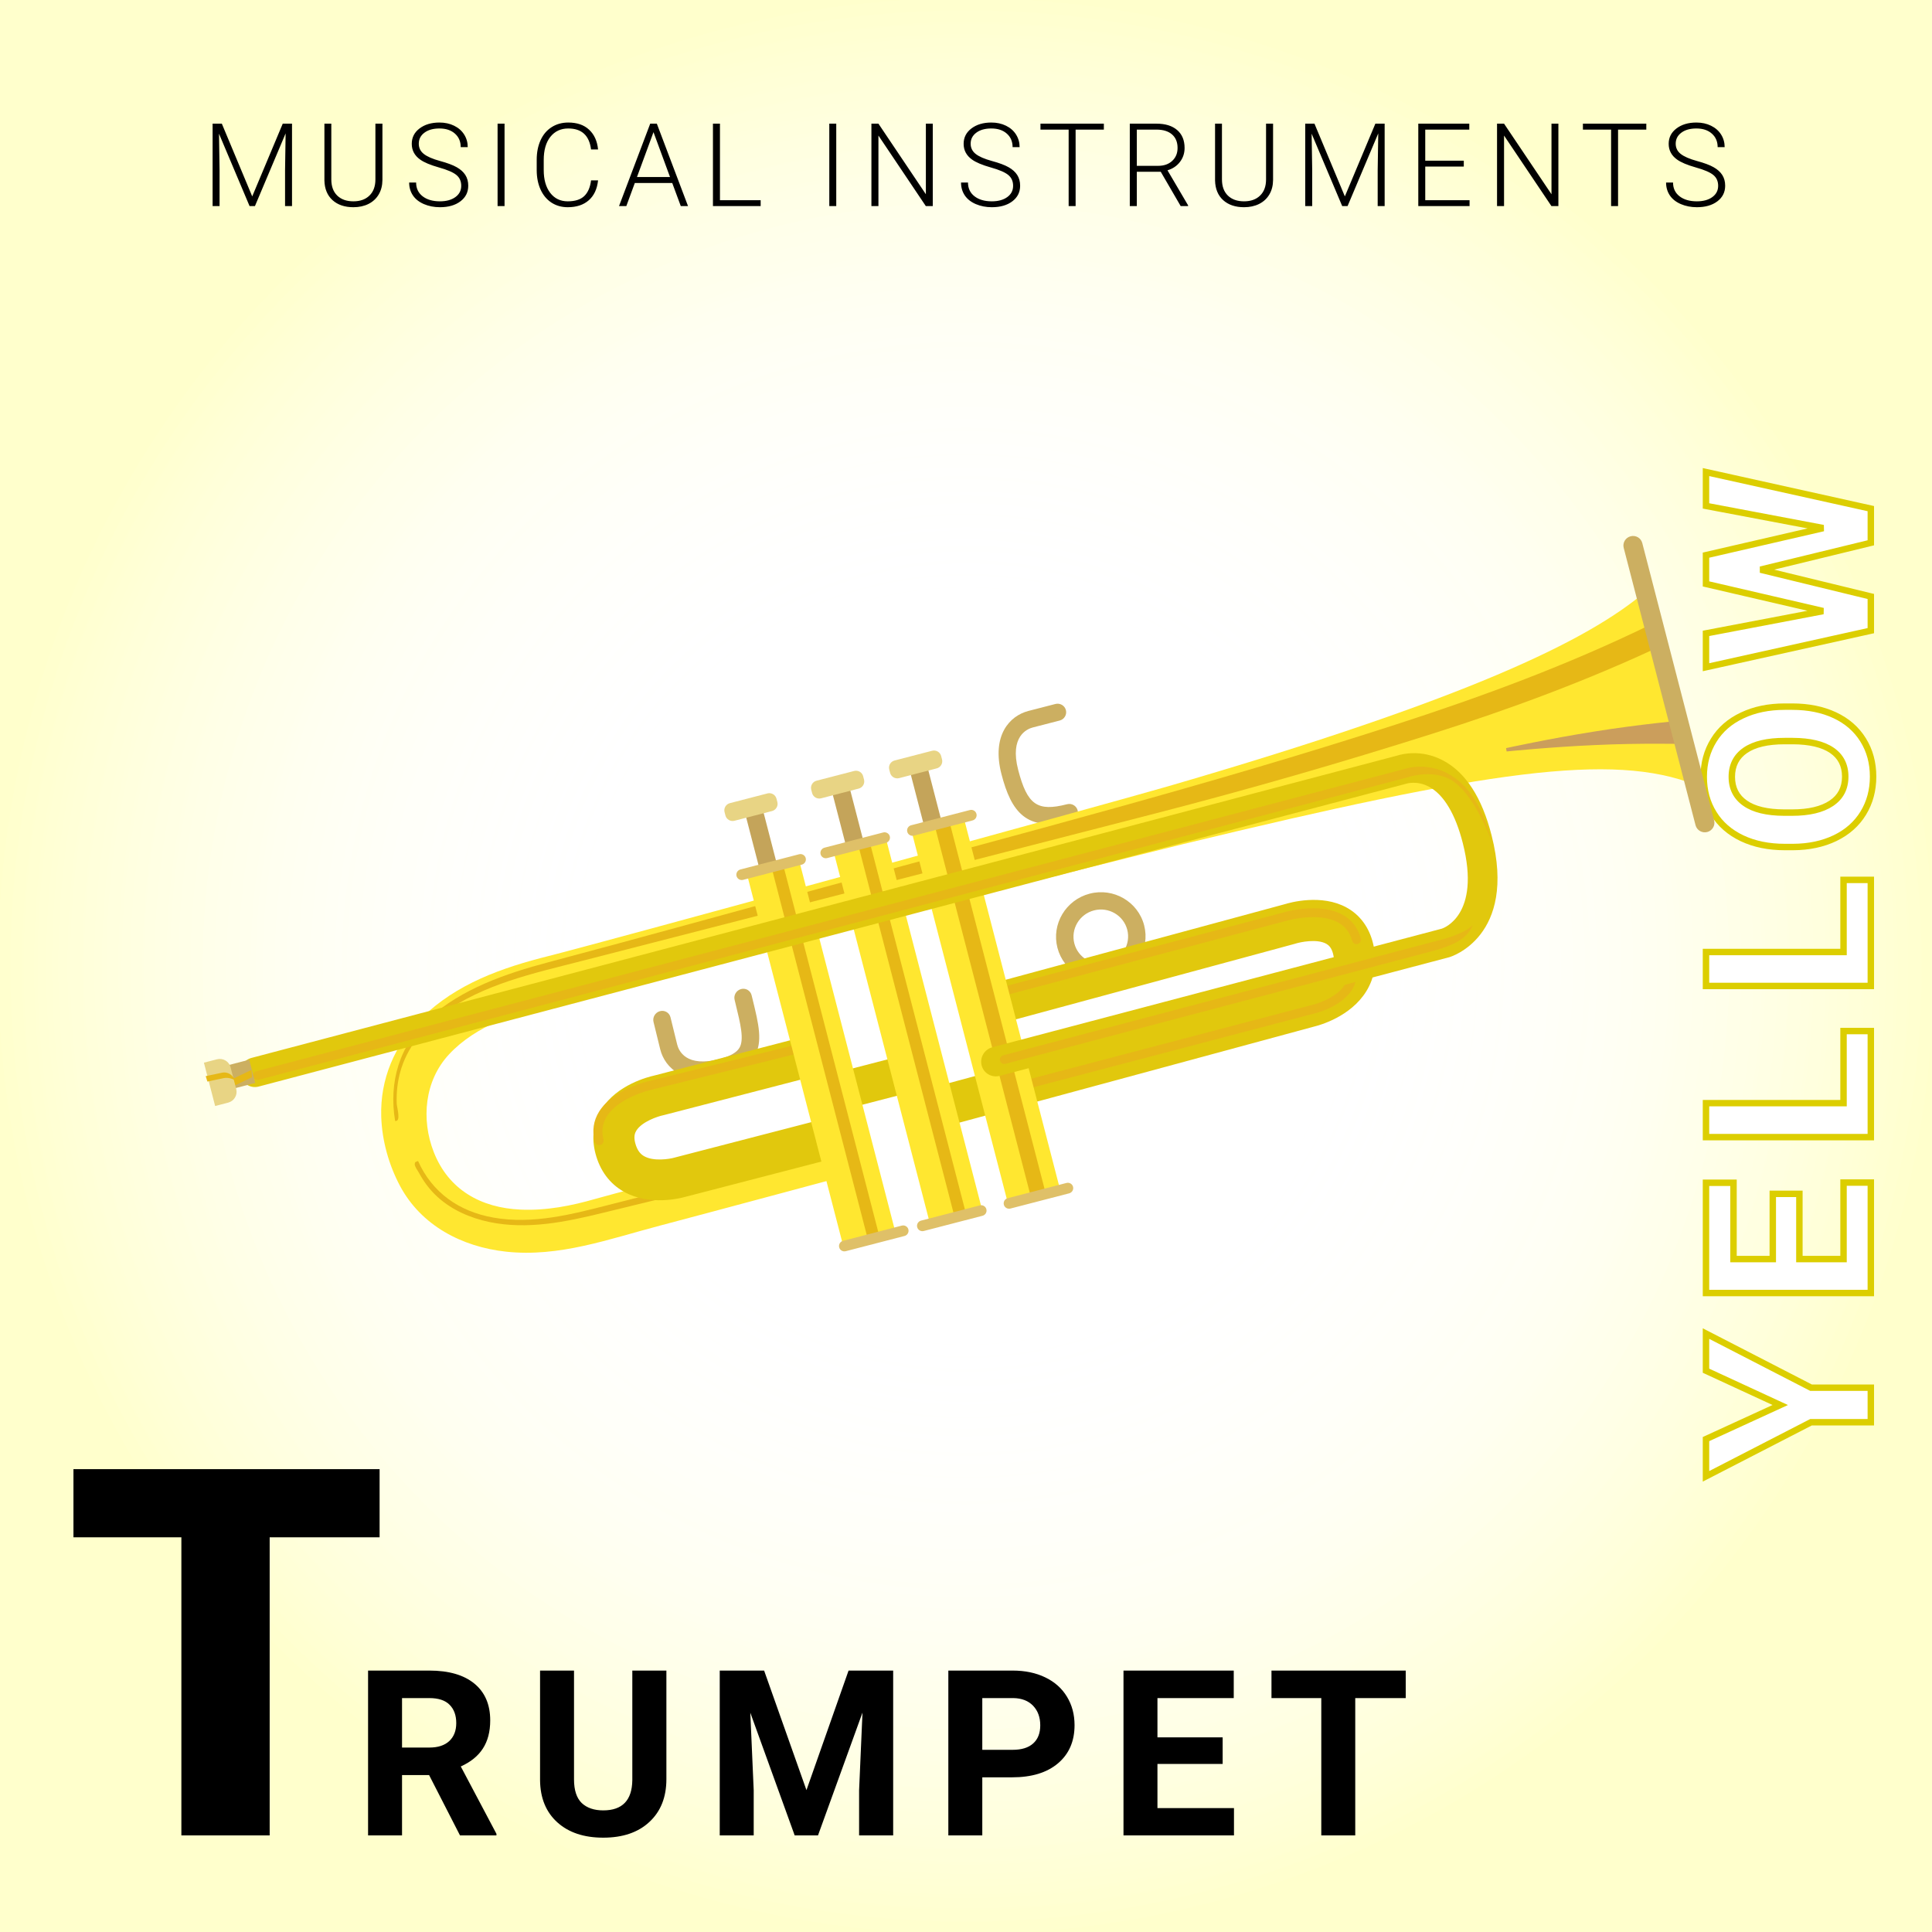 <svg width="300" height="300" viewBox="0 0 300 300" fill="none" xmlns="http://www.w3.org/2000/svg">
<rect width="300" height="300" fill="white"/>
<rect width="300" height="300" fill="white"/>
<rect width="300" height="300" fill="white"/>
<rect width="300" height="300" fill="url(#paint0_radial)" fill-opacity="0.2"/>
<g filter="url(#filter0_d)">
<path d="M275.437 217.17L263.906 211.843L263.906 206.078L280.219 214.48L289.5 214.48L289.5 219.841L280.219 219.841L263.906 228.244L263.906 222.461L275.437 217.17ZM278.408 184.381L278.408 194.506L285.264 194.506L285.264 182.624L289.5 182.624L289.5 199.78L263.906 199.78L263.906 182.659L268.178 182.659L268.178 194.506L274.277 194.506L274.277 184.381L278.408 184.381ZM285.264 170.296L285.264 159.099L289.5 159.099L289.5 175.57L263.906 175.57L263.906 170.296L285.264 170.296ZM285.264 146.825L285.264 135.627L289.5 135.627L289.5 152.098L263.906 152.098L263.906 146.825L285.264 146.825ZM277.283 108.728C279.803 108.728 282.012 109.173 283.91 110.064C285.809 110.955 287.273 112.232 288.305 113.896C289.336 115.548 289.852 117.447 289.852 119.591C289.852 121.712 289.342 123.605 288.322 125.269C287.303 126.933 285.85 128.222 283.963 129.136C282.064 130.05 279.885 130.513 277.424 130.525L276.158 130.525C273.639 130.525 271.424 130.074 269.514 129.171C267.592 128.257 266.121 126.974 265.102 125.322C264.07 123.658 263.555 121.759 263.555 119.626C263.555 117.494 264.07 115.601 265.102 113.949C266.121 112.285 267.592 111.001 269.514 110.099C271.424 109.185 273.633 108.728 276.141 108.728L277.283 108.728ZM276.123 114.072C273.439 114.072 271.4 114.552 270.006 115.513C268.611 116.474 267.914 117.845 267.914 119.626C267.914 121.396 268.605 122.761 269.988 123.722C271.359 124.683 273.375 125.169 276.035 125.181L277.283 125.181C279.896 125.181 281.924 124.701 283.365 123.74C284.807 122.779 285.527 121.396 285.527 119.591C285.527 117.822 284.836 116.462 283.453 115.513C282.059 114.564 280.031 114.083 277.371 114.072L276.123 114.072ZM282.117 81.002L263.906 77.557L263.906 72.301L289.5 77.979L289.5 83.287L272.379 87.454L289.5 91.62L289.5 96.928L263.906 102.606L263.906 97.35L282.082 93.887L263.906 89.668L263.906 85.204L282.117 81.002Z" fill="white"/>
<path d="M275.437 217.17L275.646 217.624L276.633 217.171L275.647 216.716L275.437 217.17ZM263.906 211.843L263.406 211.843L263.406 212.163L263.697 212.297L263.906 211.843ZM263.906 206.078L264.135 205.633L263.406 205.258L263.406 206.078L263.906 206.078ZM280.219 214.48L279.99 214.925L280.098 214.98L280.219 214.98L280.219 214.48ZM289.5 214.48L290 214.48L290 213.98L289.5 213.98L289.5 214.48ZM289.5 219.841L289.5 220.341L290 220.341L290 219.841L289.5 219.841ZM280.219 219.841L280.219 219.341L280.098 219.341L279.99 219.397L280.219 219.841ZM263.906 228.244L263.406 228.244L263.406 229.064L264.135 228.688L263.906 228.244ZM263.906 222.461L263.698 222.006L263.406 222.14L263.406 222.461L263.906 222.461ZM275.647 216.716L264.116 211.389L263.697 212.297L275.228 217.623L275.647 216.716ZM264.406 211.843L264.406 206.078L263.406 206.078L263.406 211.843L264.406 211.843ZM263.677 206.522L279.99 214.925L280.448 214.036L264.135 205.633L263.677 206.522ZM280.219 214.98L289.5 214.98L289.5 213.98L280.219 213.98L280.219 214.98ZM289 214.48L289 219.841L290 219.841L290 214.48L289 214.48ZM289.5 219.341L280.219 219.341L280.219 220.341L289.5 220.341L289.5 219.341ZM279.99 219.397L263.677 227.799L264.135 228.688L280.448 220.286L279.99 219.397ZM264.406 228.244L264.406 222.461L263.406 222.461L263.406 228.244L264.406 228.244ZM264.115 222.915L275.646 217.624L275.229 216.715L263.698 222.006L264.115 222.915ZM278.408 184.381L278.908 184.381L278.908 183.881L278.408 183.881L278.408 184.381ZM278.408 194.506L277.908 194.506L277.908 195.006L278.408 195.006L278.408 194.506ZM285.264 194.506L285.264 195.006L285.764 195.006L285.764 194.506L285.264 194.506ZM285.264 182.624L285.264 182.124L284.764 182.124L284.764 182.624L285.264 182.624ZM289.5 182.624L290 182.624L290 182.124L289.5 182.124L289.5 182.624ZM289.5 199.78L289.5 200.28L290 200.28L290 199.78L289.5 199.78ZM263.906 199.78L263.406 199.78L263.406 200.28L263.906 200.28L263.906 199.78ZM263.906 182.659L263.906 182.159L263.406 182.159L263.406 182.659L263.906 182.659ZM268.178 182.659L268.678 182.659L268.678 182.159L268.178 182.159L268.178 182.659ZM268.178 194.506L267.678 194.506L267.678 195.006L268.178 195.006L268.178 194.506ZM274.277 194.506L274.277 195.006L274.777 195.006L274.777 194.506L274.277 194.506ZM274.277 184.381L274.277 183.881L273.777 183.881L273.777 184.381L274.277 184.381ZM277.908 184.381L277.908 194.506L278.908 194.506L278.908 184.381L277.908 184.381ZM278.408 195.006L285.264 195.006L285.264 194.006L278.408 194.006L278.408 195.006ZM285.764 194.506L285.764 182.624L284.764 182.624L284.764 194.506L285.764 194.506ZM285.264 183.124L289.5 183.124L289.5 182.124L285.264 182.124L285.264 183.124ZM289 182.624L289 199.78L290 199.78L290 182.624L289 182.624ZM289.5 199.28L263.906 199.28L263.906 200.28L289.5 200.28L289.5 199.28ZM264.406 199.78L264.406 182.659L263.406 182.659L263.406 199.78L264.406 199.78ZM263.906 183.159L268.178 183.159L268.178 182.159L263.906 182.159L263.906 183.159ZM267.678 182.659L267.678 194.506L268.678 194.506L268.678 182.659L267.678 182.659ZM268.178 195.006L274.277 195.006L274.277 194.006L268.178 194.006L268.178 195.006ZM274.777 194.506L274.777 184.381L273.777 184.381L273.777 194.506L274.777 194.506ZM274.277 184.881L278.408 184.881L278.408 183.881L274.277 183.881L274.277 184.881ZM285.264 170.296L285.264 170.796L285.764 170.796L285.764 170.296L285.264 170.296ZM285.264 159.099L285.264 158.599L284.764 158.599L284.764 159.099L285.264 159.099ZM289.5 159.099L290 159.099L290 158.599L289.5 158.599L289.5 159.099ZM289.5 175.57L289.5 176.07L290 176.07L290 175.57L289.5 175.57ZM263.906 175.57L263.406 175.57L263.406 176.07L263.906 176.07L263.906 175.57ZM263.906 170.296L263.906 169.796L263.406 169.796L263.406 170.296L263.906 170.296ZM285.764 170.296L285.764 159.099L284.764 159.099L284.764 170.296L285.764 170.296ZM285.264 159.599L289.5 159.599L289.5 158.599L285.264 158.599L285.264 159.599ZM289 159.099L289 175.57L290 175.57L290 159.099L289 159.099ZM289.5 175.07L263.906 175.07L263.906 176.07L289.5 176.07L289.5 175.07ZM264.406 175.57L264.406 170.296L263.406 170.296L263.406 175.57L264.406 175.57ZM263.906 170.796L285.264 170.796L285.264 169.796L263.906 169.796L263.906 170.796ZM285.264 146.825L285.264 147.325L285.764 147.325L285.764 146.825L285.264 146.825ZM285.264 135.627L285.264 135.127L284.764 135.127L284.764 135.627L285.264 135.627ZM289.5 135.627L290 135.627L290 135.127L289.5 135.127L289.5 135.627ZM289.5 152.098L289.5 152.598L290 152.598L290 152.098L289.5 152.098ZM263.906 152.098L263.406 152.098L263.406 152.598L263.906 152.598L263.906 152.098ZM263.906 146.825L263.906 146.325L263.406 146.325L263.406 146.825L263.906 146.825ZM285.764 146.825L285.764 135.627L284.764 135.627L284.764 146.825L285.764 146.825ZM285.264 136.127L289.5 136.127L289.5 135.127L285.264 135.127L285.264 136.127ZM289 135.627L289 152.098L290 152.098L290 135.627L289 135.627ZM289.5 151.598L263.906 151.598L263.906 152.598L289.5 152.598L289.5 151.598ZM264.406 152.098L264.406 146.825L263.406 146.825L263.406 152.098L264.406 152.098ZM263.906 147.325L285.264 147.325L285.264 146.325L263.906 146.325L263.906 147.325ZM288.305 113.896L287.88 114.159L287.881 114.161L288.305 113.896ZM283.963 129.136L284.18 129.587L284.181 129.586L283.963 129.136ZM277.424 130.525L277.424 131.025L277.426 131.025L277.424 130.525ZM269.514 129.171L269.299 129.623L269.3 129.623L269.514 129.171ZM265.102 125.322L265.527 125.059L265.527 125.058L265.102 125.322ZM265.102 113.949L265.526 114.213L265.528 114.21L265.102 113.949ZM269.514 110.099L269.726 110.552L269.729 110.55L269.514 110.099ZM269.988 123.722L270.275 123.313L270.274 123.312L269.988 123.722ZM276.035 125.181L276.033 125.681L276.035 125.681L276.035 125.181ZM283.453 115.513L283.736 115.101L283.734 115.1L283.453 115.513ZM277.371 114.072L277.373 113.572L277.371 113.572L277.371 114.072ZM277.283 109.228C279.744 109.228 281.878 109.663 283.698 110.517L284.123 109.611C282.146 108.684 279.862 108.228 277.283 108.228L277.283 109.228ZM283.698 110.517C285.515 111.369 286.903 112.584 287.88 114.159L288.73 113.633C287.644 111.88 286.102 110.54 284.123 109.611L283.698 110.517ZM287.881 114.161C288.857 115.726 289.352 117.531 289.352 119.591L290.352 119.591C290.352 117.363 289.815 115.371 288.729 113.631L287.881 114.161ZM289.352 119.591C289.352 121.628 288.863 123.429 287.896 125.008L288.749 125.53C289.82 123.781 290.352 121.796 290.352 119.591L289.352 119.591ZM287.896 125.008C286.93 126.584 285.552 127.811 283.745 128.686L284.181 129.586C286.147 128.634 287.675 127.282 288.749 125.53L287.896 125.008ZM283.746 128.686C281.925 129.563 279.82 130.013 277.421 130.025L277.426 131.025C279.949 131.013 282.204 130.538 284.18 129.587L283.746 128.686ZM277.424 130.025L276.158 130.025L276.158 131.025L277.424 131.025L277.424 130.025ZM276.158 130.025C273.698 130.025 271.559 129.585 269.727 128.719L269.3 129.623C271.289 130.563 273.579 131.025 276.158 131.025L276.158 130.025ZM269.728 128.72C267.885 127.843 266.491 126.622 265.527 125.059L264.676 125.584C265.751 127.326 267.299 128.672 269.299 129.623L269.728 128.72ZM265.527 125.058C264.549 123.48 264.055 121.675 264.055 119.626L263.055 119.626C263.055 121.844 263.592 123.835 264.677 125.585L265.527 125.058ZM264.055 119.626C264.055 117.578 264.549 115.779 265.526 114.213L264.677 113.684C263.592 115.423 263.055 117.409 263.055 119.626L264.055 119.626ZM265.528 114.21C266.492 112.636 267.885 111.416 269.726 110.552L269.301 109.646C267.299 110.587 265.75 111.933 264.675 113.687L265.528 114.21ZM269.729 110.55C271.561 109.674 273.694 109.228 276.141 109.228L276.141 108.228C273.572 108.228 271.287 108.696 269.298 109.648L269.729 110.55ZM276.141 109.228L277.283 109.228L277.283 108.228L276.141 108.228L276.141 109.228ZM276.123 113.572C273.393 113.572 271.236 114.058 269.722 115.101L270.29 115.925C271.565 115.046 273.486 114.572 276.123 114.572L276.123 113.572ZM269.722 115.101C268.184 116.161 267.414 117.691 267.414 119.626L268.414 119.626C268.414 118 269.039 116.787 270.29 115.925L269.722 115.101ZM267.414 119.626C267.414 121.55 268.178 123.073 269.703 124.133L270.274 123.312C269.033 122.45 268.414 121.242 268.414 119.626L267.414 119.626ZM269.701 124.132C271.192 125.176 273.326 125.669 276.033 125.681L276.037 124.681C273.424 124.67 271.527 124.19 270.275 123.313L269.701 124.132ZM276.035 125.681L277.283 125.681L277.283 124.681L276.035 124.681L276.035 125.681ZM277.283 125.681C279.948 125.681 282.087 125.193 283.643 124.156L283.088 123.324C281.761 124.209 279.845 124.681 277.283 124.681L277.283 125.681ZM283.643 124.156C285.23 123.097 286.027 121.555 286.027 119.591L285.027 119.591C285.027 121.237 284.383 122.46 283.088 123.324L283.643 124.156ZM286.027 119.591C286.027 117.668 285.263 116.149 283.736 115.101L283.17 115.925C284.408 116.775 285.027 117.976 285.027 119.591L286.027 119.591ZM283.734 115.1C282.223 114.071 280.08 113.584 277.373 113.572L277.369 114.572C279.982 114.583 281.895 115.057 283.172 115.926L283.734 115.1ZM277.371 113.572L276.123 113.572L276.123 114.572L277.371 114.572L277.371 113.572ZM282.117 81.002L282.23 81.49L282.21 80.511L282.117 81.002ZM263.906 77.557L263.406 77.557L263.406 77.971L263.813 78.048L263.906 77.557ZM263.906 72.301L264.015 71.813L263.406 71.678L263.406 72.301L263.906 72.301ZM289.5 77.979L290 77.979L290 77.578L289.608 77.491L289.5 77.979ZM289.5 83.287L289.618 83.773L290 83.68L290 83.287L289.5 83.287ZM272.379 87.454L272.261 86.968L272.261 87.939L272.379 87.454ZM289.5 91.62L290 91.62L290 91.227L289.618 91.134L289.5 91.62ZM289.5 96.928L289.608 97.416L290 97.329L290 96.928L289.5 96.928ZM263.906 102.606L263.406 102.606L263.406 103.229L264.015 103.094L263.906 102.606ZM263.906 97.35L263.813 96.859L263.406 96.936L263.406 97.35L263.906 97.35ZM282.082 93.887L282.176 94.378L282.195 93.4L282.082 93.887ZM263.906 89.668L263.406 89.668L263.406 90.066L263.793 90.155L263.906 89.668ZM263.906 85.204L263.794 84.716L263.406 84.806L263.406 85.204L263.906 85.204ZM282.21 80.511L263.999 77.066L263.813 78.048L282.024 81.494L282.21 80.511ZM264.406 77.557L264.406 72.301L263.406 72.301L263.406 77.557L264.406 77.557ZM263.798 72.789L289.392 78.467L289.608 77.491L264.015 71.813L263.798 72.789ZM289 77.979L289 83.287L290 83.287L290 77.979L289 77.979ZM289.382 82.802L272.261 86.968L272.497 87.939L289.618 83.773L289.382 82.802ZM272.261 87.939L289.382 92.105L289.618 91.134L272.497 86.968L272.261 87.939ZM289 91.62L289 96.928L290 96.928L290 91.62L289 91.62ZM289.392 96.44L263.798 102.118L264.015 103.094L289.608 97.416L289.392 96.44ZM264.406 102.606L264.406 97.35L263.406 97.35L263.406 102.606L264.406 102.606ZM264 97.841L282.176 94.378L281.988 93.396L263.813 96.859L264 97.841ZM282.195 93.4L264.019 89.181L263.793 90.155L281.969 94.374L282.195 93.4ZM264.406 89.668L264.406 85.204L263.406 85.204L263.406 89.668L264.406 89.668ZM264.019 85.691L282.23 81.49L282.005 80.515L263.794 84.716L264.019 85.691Z" fill="#DCCE00"/>
</g>
<path d="M58.945 238.711H41.875V285H28.164V238.711H11.406V228.125H58.945V238.711ZM66.629 275.631H62.427V285H57.154V259.406H66.664C69.687 259.406 72.019 260.08 73.66 261.428C75.3 262.775 76.121 264.68 76.121 267.141C76.121 268.887 75.74 270.346 74.978 271.518C74.228 272.678 73.085 273.604 71.55 274.295L77.088 284.754V285H71.427L66.629 275.631ZM62.427 271.359H66.681C68.005 271.359 69.031 271.025 69.757 270.357C70.484 269.678 70.847 268.746 70.847 267.562C70.847 266.355 70.502 265.406 69.81 264.715C69.13 264.023 68.082 263.678 66.664 263.678H62.427V271.359ZM103.477 259.406V276.264C103.477 279.064 102.598 281.279 100.84 282.908C99.094 284.537 96.704 285.352 93.669 285.352C90.68 285.352 88.307 284.561 86.549 282.979C84.792 281.396 83.895 279.223 83.86 276.457V259.406H89.133V276.299C89.133 277.975 89.532 279.199 90.329 279.973C91.137 280.734 92.251 281.115 93.669 281.115C96.633 281.115 98.139 279.557 98.186 276.439V259.406H103.477ZM118.652 259.406L125.226 277.969L131.765 259.406H138.691V285H133.4V278.004L133.927 265.928L127.019 285H123.398L116.507 265.945L117.035 278.004V285H111.761V259.406H118.652ZM152.53 275.982V285H147.257V259.406H157.241C159.163 259.406 160.85 259.758 162.303 260.461C163.768 261.164 164.893 262.166 165.678 263.467C166.464 264.756 166.856 266.227 166.856 267.879C166.856 270.387 165.995 272.367 164.272 273.82C162.561 275.262 160.188 275.982 157.153 275.982H152.53ZM152.53 271.711H157.241C158.635 271.711 159.696 271.383 160.423 270.727C161.161 270.07 161.53 269.133 161.53 267.914C161.53 266.66 161.161 265.646 160.423 264.873C159.684 264.1 158.665 263.701 157.364 263.678H152.53V271.711ZM189.853 273.908H179.728V280.764H191.611V285H174.455V259.406H191.576V263.678H179.728V269.777H189.853V273.908ZM218.282 263.678H210.442V285H205.169V263.678H197.434V259.406H218.282V263.678Z" fill="black"/>
<path d="M34.446 19.203L39.165 30.497L43.903 19.203H45.344V32H44.263V26.428L44.351 20.715L39.587 32H38.752L34.006 20.759L34.094 26.393V32H33.013V19.203H34.446ZM59.383 19.203V27.939C59.377 28.801 59.186 29.551 58.811 30.189C58.436 30.828 57.906 31.32 57.221 31.666C56.541 32.006 55.759 32.176 54.874 32.176C53.526 32.176 52.445 31.81 51.631 31.077C50.822 30.339 50.403 29.319 50.374 28.019V19.203H51.446V27.86C51.446 28.939 51.754 29.776 52.369 30.374C52.984 30.966 53.819 31.262 54.874 31.262C55.929 31.262 56.761 30.963 57.37 30.365C57.985 29.768 58.293 28.936 58.293 27.869V19.203H59.383ZM71.62 28.854C71.62 28.145 71.371 27.585 70.872 27.175C70.374 26.759 69.463 26.366 68.139 25.997C66.815 25.622 65.848 25.215 65.239 24.775C64.371 24.154 63.938 23.34 63.938 22.332C63.938 21.354 64.339 20.56 65.142 19.95C65.951 19.335 66.982 19.027 68.236 19.027C69.085 19.027 69.844 19.191 70.512 19.52C71.186 19.848 71.707 20.305 72.076 20.891C72.446 21.477 72.63 22.13 72.63 22.851H71.54C71.54 21.977 71.242 21.277 70.644 20.75C70.046 20.217 69.243 19.95 68.236 19.95C67.257 19.95 66.478 20.17 65.898 20.609C65.318 21.043 65.028 21.611 65.028 22.314C65.028 22.965 65.288 23.495 65.81 23.905C66.331 24.315 67.166 24.679 68.315 24.995C69.463 25.306 70.333 25.631 70.925 25.971C71.517 26.305 71.962 26.706 72.261 27.175C72.56 27.644 72.709 28.197 72.709 28.836C72.709 29.844 72.305 30.652 71.496 31.262C70.694 31.871 69.633 32.176 68.315 32.176C67.412 32.176 66.583 32.015 65.828 31.692C65.078 31.37 64.506 30.919 64.114 30.339C63.727 29.759 63.534 29.094 63.534 28.344H64.615C64.615 29.246 64.951 29.958 65.625 30.48C66.299 31.001 67.196 31.262 68.315 31.262C69.311 31.262 70.111 31.042 70.714 30.602C71.318 30.163 71.62 29.58 71.62 28.854ZM78.346 32H77.264V19.203H78.346V32ZM92.868 28.01C92.721 29.357 92.238 30.389 91.417 31.104C90.603 31.818 89.516 32.176 88.157 32.176C87.207 32.176 86.367 31.939 85.634 31.464C84.908 30.989 84.345 30.318 83.947 29.451C83.548 28.578 83.346 27.582 83.34 26.463V24.802C83.34 23.665 83.54 22.657 83.938 21.778C84.336 20.899 84.908 20.223 85.652 19.748C86.402 19.268 87.263 19.027 88.236 19.027C89.607 19.027 90.688 19.399 91.479 20.144C92.276 20.882 92.739 21.904 92.868 23.211H91.778C91.508 21.037 90.328 19.95 88.236 19.95C87.076 19.95 86.15 20.384 85.458 21.251C84.773 22.118 84.43 23.316 84.43 24.846V26.41C84.43 27.887 84.764 29.064 85.432 29.943C86.106 30.822 87.014 31.262 88.157 31.262C89.287 31.262 90.14 30.992 90.714 30.453C91.288 29.908 91.643 29.094 91.778 28.01H92.868ZM104.384 28.414H98.574L97.256 32H96.122L100.965 19.203H101.993L106.836 32H105.711L104.384 28.414ZM98.908 27.491H104.041L101.475 20.521L98.908 27.491ZM111.795 31.086H118.115V32H110.706V19.203H111.795V31.086ZM129.853 32H128.772V19.203H129.853V32ZM144.841 32H143.76L136.403 21.049V32H135.313V19.203H136.403L143.769 30.163V19.203H144.841V32ZM157.315 28.854C157.315 28.145 157.066 27.585 156.568 27.175C156.07 26.759 155.159 26.366 153.835 25.997C152.51 25.622 151.543 25.215 150.934 24.775C150.067 24.154 149.633 23.34 149.633 22.332C149.633 21.354 150.035 20.56 150.837 19.95C151.646 19.335 152.677 19.027 153.931 19.027C154.781 19.027 155.54 19.191 156.208 19.52C156.881 19.848 157.403 20.305 157.772 20.891C158.141 21.477 158.326 22.13 158.326 22.851H157.236C157.236 21.977 156.937 21.277 156.339 20.75C155.742 20.217 154.939 19.95 153.931 19.95C152.953 19.95 152.173 20.17 151.593 20.609C151.013 21.043 150.723 21.611 150.723 22.314C150.723 22.965 150.984 23.495 151.505 23.905C152.027 24.315 152.862 24.679 154.01 24.995C155.159 25.306 156.029 25.631 156.621 25.971C157.212 26.305 157.658 26.706 157.957 27.175C158.255 27.644 158.405 28.197 158.405 28.836C158.405 29.844 158.001 30.652 157.192 31.262C156.389 31.871 155.329 32.176 154.01 32.176C153.108 32.176 152.279 32.015 151.523 31.692C150.773 31.37 150.202 30.919 149.809 30.339C149.422 29.759 149.229 29.094 149.229 28.344H150.31C150.31 29.246 150.647 29.958 151.321 30.48C151.995 31.001 152.891 31.262 154.01 31.262C155.006 31.262 155.806 31.042 156.41 30.602C157.013 30.163 157.315 29.58 157.315 28.854ZM171.406 20.126H167.021V32H165.939V20.126H161.563V19.203H171.406V20.126ZM180.242 26.674H176.524V32H175.434V19.203H179.591C180.957 19.203 182.023 19.534 182.791 20.196C183.558 20.858 183.942 21.784 183.942 22.974C183.942 23.794 183.702 24.518 183.221 25.145C182.741 25.771 182.096 26.205 181.288 26.445L184.487 31.886V32H183.336L180.242 26.674ZM176.524 25.751H179.837C180.746 25.751 181.475 25.493 182.026 24.977C182.577 24.462 182.852 23.794 182.852 22.974C182.852 22.071 182.565 21.371 181.991 20.873C181.417 20.375 180.611 20.126 179.574 20.126H176.524V25.751ZM197.682 19.203V27.939C197.676 28.801 197.485 29.551 197.11 30.189C196.735 30.828 196.205 31.32 195.52 31.666C194.84 32.006 194.058 32.176 193.173 32.176C191.825 32.176 190.744 31.81 189.93 31.077C189.121 30.339 188.702 29.319 188.673 28.019V19.203H189.745V27.86C189.745 28.939 190.053 29.776 190.668 30.374C191.283 30.966 192.118 31.262 193.173 31.262C194.228 31.262 195.06 30.963 195.669 30.365C196.284 29.768 196.592 28.936 196.592 27.869V19.203H197.682ZM204.109 19.203L208.829 30.497L213.566 19.203H215.007V32H213.926V26.428L214.014 20.715L209.251 32H208.416L203.67 20.759L203.757 26.393V32H202.676V19.203H204.109ZM227.297 25.865H221.312V31.086H228.193V32H220.231V19.203H228.15V20.126H221.312V24.951H227.297V25.865ZM241.986 32H240.905L233.548 21.049V32H232.459V19.203H233.548L240.914 30.163V19.203H241.986V32ZM255.638 20.126H251.252V32H250.171V20.126H245.794V19.203H255.638V20.126ZM266.794 28.854C266.794 28.145 266.545 27.585 266.047 27.175C265.549 26.759 264.637 26.366 263.313 25.997C261.989 25.622 261.022 25.215 260.413 24.775C259.546 24.154 259.112 23.34 259.112 22.332C259.112 21.354 259.513 20.56 260.316 19.95C261.125 19.335 262.156 19.027 263.41 19.027C264.259 19.027 265.018 19.191 265.686 19.52C266.36 19.848 266.882 20.305 267.251 20.891C267.62 21.477 267.804 22.13 267.804 22.851H266.715C266.715 21.977 266.416 21.277 265.818 20.75C265.22 20.217 264.418 19.95 263.41 19.95C262.431 19.95 261.652 20.17 261.072 20.609C260.492 21.043 260.202 21.611 260.202 22.314C260.202 22.965 260.463 23.495 260.984 23.905C261.506 24.315 262.341 24.679 263.489 24.995C264.637 25.306 265.508 25.631 266.099 25.971C266.691 26.305 267.136 26.706 267.435 27.175C267.734 27.644 267.883 28.197 267.883 28.836C267.883 29.844 267.479 30.652 266.671 31.262C265.868 31.871 264.807 32.176 263.489 32.176C262.587 32.176 261.758 32.015 261.002 31.692C260.252 31.37 259.68 30.919 259.288 30.339C258.901 29.759 258.708 29.094 258.708 28.344H259.789C259.789 29.246 260.126 29.958 260.799 30.48C261.473 31.001 262.37 31.262 263.489 31.262C264.485 31.262 265.285 31.042 265.888 30.602C266.492 30.163 266.794 29.58 266.794 28.854Z" fill="black"/>
<g clip-path="url(#clip0)">
<path fill-rule="evenodd" clip-rule="evenodd" d="M155.511 120.228C153.936 114.172 156.784 111.145 159.703 110.392L163.879 109.315C164.597 109.128 165.329 109.554 165.512 110.265C165.696 110.974 165.265 111.698 164.549 111.883L160.373 112.96C159.497 113.186 156.744 114.329 158.105 119.559C159.515 124.978 161.076 126.071 165.7 124.879C166.416 124.694 167.149 125.12 167.333 125.829C167.517 126.538 167.086 127.262 166.369 127.449C159.362 129.256 157.018 126.025 155.511 120.228Z" fill="#CCAF61"/>
<path fill-rule="evenodd" clip-rule="evenodd" d="M102.515 162.919L101.478 158.689C101.3 157.963 101.747 157.212 102.475 157.014C103.203 156.815 103.938 157.242 104.115 157.968L105.155 162.2C105.371 163.089 106.498 165.868 111.87 164.405C113.427 163.979 114.394 163.423 114.819 162.704C115.586 161.416 114.974 158.967 114.216 155.86L114.07 155.256C113.89 154.529 114.338 153.781 115.066 153.583C115.792 153.383 116.529 153.811 116.707 154.537L116.856 155.137C117.797 158.999 118.492 161.783 117.144 164.053C116.311 165.453 114.84 166.399 112.514 167.033C106.294 168.73 103.24 165.877 102.515 162.919Z" fill="#CCAF61"/>
<path fill-rule="evenodd" clip-rule="evenodd" d="M175.04 144.369C174.459 142.127 172.142 140.778 169.877 141.365C167.612 141.952 166.242 144.253 166.822 146.496C167.403 148.738 169.721 150.086 171.986 149.5C174.251 148.913 175.621 146.611 175.04 144.369ZM164.199 147.177C163.247 143.501 165.493 139.729 169.206 138.767C172.919 137.805 176.712 140.015 177.663 143.688C178.615 147.364 176.37 151.136 172.657 152.097C168.945 153.057 165.153 150.851 164.199 147.177Z" fill="#CCAF61"/>
<path fill-rule="evenodd" clip-rule="evenodd" d="M263.251 121.87C250.4 116.761 230.65 119.729 183.807 131.051C173.823 133.466 90.445 154.565 86.028 155.703C80.272 157.187 73.911 159.229 69.736 163.707C65.904 167.817 65.379 173.84 67.347 178.873C69.635 184.738 74.665 187.566 80.88 187.831C84.863 188.001 88.736 187.239 92.552 186.134C96.95 184.864 133.556 175.434 133.556 175.434C133.853 175.667 135.12 181.573 135.12 181.573C135.12 181.573 109.596 188.443 102.531 190.298C94.621 192.377 86.846 195.26 78.568 194.356C71.725 193.61 65.38 190.296 62.098 184.117C60.37 180.859 59.318 177.107 59.198 173.398C59.014 167.575 61.273 162.217 65.445 158.097C70.859 152.75 77.991 150.249 85.206 148.445C93.254 146.434 172.593 124.652 181.388 122.093C227.674 108.634 246.6 99.497 255.587 91.8C257.627 99.805 262.963 120.74 263.251 121.87Z" fill="#FFE730"/>
<path fill-rule="evenodd" clip-rule="evenodd" d="M61.356 174.067C60.345 168.049 62.001 162.28 66.624 158.114C71.705 153.537 78.544 151.173 85.077 149.438C99.742 145.54 114.362 141.478 129 137.488C158.323 129.494 187.775 121.876 216.688 112.524C230.215 108.147 243.475 103.246 256.242 97.022C256.792 98.119 257.34 99.213 257.89 100.311C246.411 105.703 234.575 110.077 222.473 113.916C208.269 118.423 193.903 122.572 179.465 126.295C149.725 133.964 119.975 141.594 90.229 149.245C82.822 151.149 75.037 152.81 68.773 157.4C65.652 159.688 63.19 162.686 62.154 166.438C61.713 168.028 61.544 169.683 61.601 171.337C61.623 171.989 62.328 174.199 61.356 174.067Z" fill="#E6B816"/>
<path fill-rule="evenodd" clip-rule="evenodd" d="M233.861 116.167C233.861 116.167 240.636 114.682 247.53 113.6C254.421 112.48 261.397 111.85 261.397 111.85L261.609 115.525C261.609 115.525 254.698 115.363 247.782 115.688C240.866 115.983 233.95 116.684 233.95 116.684L233.861 116.167Z" fill="#CB9E5C"/>
<path fill-rule="evenodd" clip-rule="evenodd" d="M64.914 180.279C67.12 185.199 71.279 188.122 76.618 189.068C82.759 190.158 88.899 188.538 94.785 187.031C105.744 184.224 116.714 181.459 127.678 178.675C129.122 178.308 130.568 177.94 132.012 177.574C133.068 177.307 132.833 177.612 133.137 178.703C126.186 180.396 119.236 182.086 112.285 183.778C106.06 185.292 99.833 186.802 93.611 188.33C87.911 189.729 81.92 190.984 76.039 189.764C73.039 189.141 70.158 187.895 67.893 185.816C66.756 184.771 65.82 183.529 65.092 182.18C64.92 181.861 64.34 181.072 64.402 180.722C64.459 180.4 64.434 180.482 64.914 180.279Z" fill="#E6B816"/>
<path fill-rule="evenodd" clip-rule="evenodd" d="M263.283 128.14L252.129 85.074C251.925 84.286 252.405 83.479 253.201 83.273C253.998 83.065 254.809 83.537 255.012 84.327L266.17 127.392C266.372 128.182 265.892 128.989 265.096 129.195C264.301 129.401 263.489 128.929 263.283 128.14Z" fill="#CCAF61"/>
<path fill-rule="evenodd" clip-rule="evenodd" d="M144.02 172.375C143.599 170.671 144.645 168.914 146.355 168.453L202.666 153.203C202.701 153.194 202.735 153.185 202.772 153.176C203.507 152.994 205.861 152.13 206.767 150.647C207.031 150.214 207.343 149.484 207.011 148.149C206.756 147.115 206.301 146.75 205.934 146.545C204.499 145.752 201.951 146.276 201.17 146.521C201.128 146.537 201.069 146.553 201.024 146.566L155.991 158.761C154.282 159.226 152.554 158.221 152.133 156.517C151.712 154.813 152.757 153.058 154.468 152.595L199.434 140.419C200.329 140.138 205.183 138.783 209.079 140.911C211.161 142.048 212.587 143.973 213.203 146.474C213.871 149.166 213.507 151.744 212.155 153.932C209.718 157.869 204.949 159.184 204.144 159.382L147.878 174.62C146.17 175.082 144.442 174.077 144.02 172.375Z" fill="#E1C80D"/>
<path fill-rule="evenodd" clip-rule="evenodd" d="M132.78 171.835L131.316 166.183L138.93 164.211L140.394 169.863L132.78 171.835Z" fill="#E1C80D"/>
<path fill-rule="evenodd" clip-rule="evenodd" d="M153.394 154.568C153.301 154.201 153.524 153.825 153.893 153.729L199.544 141.624C199.747 141.565 204.946 140.088 208.471 142.042C209.903 142.836 210.859 144.079 211.307 145.731C211.385 146.093 211.19 146.476 210.823 146.579C210.456 146.681 210.079 146.471 209.978 146.108C209.627 144.801 208.908 143.866 207.793 143.246C204.767 141.565 199.944 142.933 199.895 142.946L154.227 155.053C153.86 155.152 153.484 154.934 153.394 154.568Z" fill="#E6B816"/>
<path fill-rule="evenodd" clip-rule="evenodd" d="M92.456 179.089C91.813 176.605 92.148 174.227 93.422 172.21C95.806 168.431 100.668 167.213 101.581 167.013L126.966 160.428C128.673 159.988 130.412 160.999 130.851 162.688C131.286 164.378 130.257 166.107 128.551 166.551L103.097 173.148C103.045 173.161 102.99 173.175 102.933 173.186C102.154 173.354 99.691 174.155 98.816 175.555C98.593 175.915 98.371 176.461 98.636 177.486C98.979 178.81 99.595 179.291 100.026 179.536C101.516 180.38 103.972 179.97 104.712 179.76C104.736 179.754 104.779 179.741 104.803 179.734L129.978 173.208C131.686 172.765 133.422 173.776 133.86 175.467C134.299 177.156 133.269 178.885 131.563 179.325L106.428 185.843C105.635 186.069 100.864 187.282 96.888 185.058C94.68 183.826 93.147 181.761 92.456 179.089Z" fill="#E1C80D"/>
<path fill-rule="evenodd" clip-rule="evenodd" d="M92.349 177.288C92.348 177.284 92.345 177.279 92.344 177.276C91.921 175.587 92.15 174.017 93.026 172.612C95.186 169.153 100.544 167.924 100.771 167.874L127.331 161.301C127.707 161.21 128.093 161.435 128.193 161.803C128.294 162.175 128.07 162.55 127.694 162.642L101.118 169.222C101.053 169.234 96.082 170.378 94.228 173.35C93.546 174.445 93.377 175.627 93.714 176.961C93.808 177.333 93.577 177.707 93.201 177.792C92.825 177.878 92.448 177.653 92.349 177.288Z" fill="#E6B816"/>
<path fill-rule="evenodd" clip-rule="evenodd" d="M157.687 168.851C157.595 168.484 157.819 168.107 158.189 168.008L204.118 155.946C204.16 155.935 208.475 154.762 209.165 152.056C209.261 151.685 209.638 151.46 210.008 151.551C210.377 151.641 210.6 152.014 210.508 152.381C209.61 155.886 204.668 157.221 204.458 157.276L158.527 169.34C158.159 169.437 157.782 169.218 157.687 168.851Z" fill="#E6B816"/>
<path fill-rule="evenodd" clip-rule="evenodd" d="M141.415 128.574L156.416 186.491L164.526 184.39L149.525 126.473L141.415 128.574Z" fill="#FFE730"/>
<path fill-rule="evenodd" clip-rule="evenodd" d="M145.165 128.295L160.193 186.319L162.486 185.725L147.457 127.701L145.165 128.295Z" fill="#E6B816"/>
<path fill-rule="evenodd" clip-rule="evenodd" d="M143.437 128.033L141.203 119.414L143.918 118.711L146.15 127.328L143.437 128.033Z" fill="#C4A45A"/>
<path fill-rule="evenodd" clip-rule="evenodd" d="M138.08 119.486L138.215 120.009C138.375 120.619 139.004 120.985 139.621 120.827L145.446 119.316C146.063 119.158 146.436 118.53 146.278 117.918L146.141 117.397C145.983 116.785 145.354 116.419 144.735 116.579L138.912 118.088C138.294 118.248 137.922 118.874 138.08 119.486Z" fill="#E8D484"/>
<path fill-rule="evenodd" clip-rule="evenodd" d="M155.878 187.067C155.763 186.62 156.034 186.165 156.483 186.051L165.599 183.689C166.05 183.572 166.508 183.839 166.623 184.285C166.738 184.728 166.467 185.183 166.018 185.301L156.902 187.662C156.452 187.779 155.994 187.513 155.878 187.067Z" fill="#DFC068"/>
<path fill-rule="evenodd" clip-rule="evenodd" d="M140.882 129.161C140.764 128.714 141.035 128.259 141.487 128.144L150.602 125.783C151.05 125.665 151.508 125.932 151.623 126.378C151.739 126.824 151.468 127.279 151.018 127.396L141.903 129.756C141.453 129.873 140.995 129.606 140.882 129.161Z" fill="#DFC068"/>
<path fill-rule="evenodd" clip-rule="evenodd" d="M129.303 131.711L144.304 189.628L152.416 187.525L137.413 129.61L129.303 131.711Z" fill="#FFE730"/>
<path fill-rule="evenodd" clip-rule="evenodd" d="M133.24 131.117L148.4 189.642L150.187 189.177L135.029 130.654L133.24 131.117Z" fill="#E6B816"/>
<path fill-rule="evenodd" clip-rule="evenodd" d="M131.324 131.169L129.091 122.551L131.805 121.848L134.037 130.468L131.324 131.169Z" fill="#C4A45A"/>
<path fill-rule="evenodd" clip-rule="evenodd" d="M125.968 122.623L126.104 123.146C126.261 123.755 126.891 124.121 127.508 123.963L133.333 122.453C133.951 122.295 134.323 121.669 134.165 121.057L134.031 120.535C133.873 119.923 133.243 119.557 132.627 119.718L126.8 121.225C126.182 121.385 125.81 122.011 125.968 122.623Z" fill="#E8D484"/>
<path fill-rule="evenodd" clip-rule="evenodd" d="M142.421 190.552C142.304 190.108 142.576 189.651 143.025 189.536L152.142 187.175C152.592 187.058 153.05 187.325 153.164 187.77C153.281 188.214 153.008 188.671 152.559 188.786L143.445 191.148C142.994 191.265 142.536 190.999 142.421 190.552Z" fill="#DFC068"/>
<path fill-rule="evenodd" clip-rule="evenodd" d="M127.422 132.646C127.307 132.2 127.578 131.745 128.028 131.628L137.142 129.266C137.592 129.152 138.05 129.418 138.166 129.862C138.282 130.308 138.011 130.763 137.56 130.88L128.444 133.241C127.994 133.358 127.536 133.091 127.422 132.646Z" fill="#DFC068"/>
<path fill-rule="evenodd" clip-rule="evenodd" d="M115.845 135.196L130.844 193.112L138.956 191.013L123.955 133.095L115.845 135.196Z" fill="#FFE730"/>
<path fill-rule="evenodd" clip-rule="evenodd" d="M119.782 134.603L134.94 193.126L136.729 192.663L121.571 134.14L119.782 134.603Z" fill="#E6B816"/>
<path fill-rule="evenodd" clip-rule="evenodd" d="M117.866 134.655L115.634 126.037L118.348 125.334L120.58 133.952L117.866 134.655Z" fill="#C4A45A"/>
<path fill-rule="evenodd" clip-rule="evenodd" d="M112.51 126.109L112.647 126.63C112.805 127.243 113.435 127.609 114.051 127.447L119.877 125.94C120.494 125.778 120.866 125.153 120.708 124.544L120.573 124.021C120.414 123.408 119.785 123.042 119.166 123.202L113.342 124.711C112.724 124.871 112.351 125.497 112.51 126.109Z" fill="#E8D484"/>
<path fill-rule="evenodd" clip-rule="evenodd" d="M130.309 193.689C130.192 193.245 130.463 192.79 130.913 192.673L140.031 190.311C140.48 190.196 140.938 190.462 141.053 190.905C141.168 191.351 140.896 191.809 140.447 191.923L131.331 194.284C130.882 194.402 130.424 194.136 130.309 193.689Z" fill="#DFC068"/>
<path fill-rule="evenodd" clip-rule="evenodd" d="M114.366 136.027C114.252 135.582 114.523 135.127 114.972 135.009L124.087 132.648C124.537 132.533 124.995 132.799 125.111 133.243C125.227 133.69 124.956 134.145 124.505 134.261L115.39 136.623C114.939 136.739 114.481 136.473 114.366 136.027Z" fill="#DFC068"/>
<path fill-rule="evenodd" clip-rule="evenodd" d="M37.37 167.087C37.061 165.861 37.811 164.601 39.045 164.274L216.993 117.318C217.702 117.092 220.698 116.312 224.045 118.067C227.574 119.914 230.123 123.84 231.618 129.734C235.63 145.518 225.158 148.603 225.052 148.633L155.227 167.059C153.991 167.385 152.737 166.656 152.425 165.428C152.114 164.201 152.864 162.941 154.1 162.615L223.899 144.198C224.087 144.135 229.997 142.142 227.142 130.915C226.008 126.443 224.209 123.427 221.944 122.189C220.065 121.161 218.42 121.672 218.352 121.695C218.312 121.707 218.234 121.73 218.194 121.742L40.175 168.719C38.938 169.045 37.682 168.315 37.37 167.087Z" fill="#E1C80D"/>
<path fill-rule="evenodd" clip-rule="evenodd" d="M39.327 167.176C39.233 166.806 39.458 166.428 39.831 166.33L218.148 119.394C218.228 119.364 221.379 118.294 224.796 120.101C227.95 121.767 230.223 125.266 231.559 130.5C230.438 127.517 228.025 122.473 225.026 120.946C222.114 119.462 218.567 120.703 218.544 120.713L40.169 167.666C39.799 167.763 39.42 167.542 39.327 167.176Z" fill="#E6B816"/>
<path fill-rule="evenodd" clip-rule="evenodd" d="M155.285 164.705C155.191 164.342 155.415 163.966 155.782 163.871L224.443 145.743C224.447 145.74 227.637 144.83 228.679 143.63C227.936 145.707 225.717 146.814 222.327 147.711L156.117 165.189C155.748 165.287 155.376 165.07 155.285 164.705Z" fill="#E6B816"/>
<path fill-rule="evenodd" clip-rule="evenodd" d="M35.671 169.189L34.734 165.579L38.7 164.55L39.636 168.162L35.671 169.189Z" fill="#CCAF61"/>
<path fill-rule="evenodd" clip-rule="evenodd" d="M35.655 168.945L35.595 167.793L39.061 166.126L39.123 167.275L35.655 168.945Z" fill="#E6B816"/>
<path fill-rule="evenodd" clip-rule="evenodd" d="M33.406 171.74L31.663 165.011L33.684 164.488C34.615 164.247 35.563 164.798 35.802 165.72L36.68 169.112C36.919 170.034 36.358 170.976 35.427 171.217L33.406 171.74Z" fill="#E8D484"/>
<path fill-rule="evenodd" clip-rule="evenodd" d="M32.203 167.947L31.941 167.102L34.487 166.565C35.31 166.391 36.175 166.894 36.42 167.69C36.42 167.69 35.57 167.234 34.747 167.408L32.203 167.947Z" fill="#E6B816"/>
</g>
<defs>
<filter id="filter0_d" x="262.055" y="70.678" width="31.297" height="161.386" filterUnits="userSpaceOnUse" color-interpolation-filters="sRGB">
<feFlood flood-opacity="0" result="BackgroundImageFix"/>
<feColorMatrix in="SourceAlpha" type="matrix" values="0 0 0 0 0 0 0 0 0 0 0 0 0 0 0 0 0 0 127 0"/>
<feOffset dx="1" dy="1"/>
<feGaussianBlur stdDeviation="1"/>
<feColorMatrix type="matrix" values="0 0 0 0 0 0 0 0 0 0 0 0 0 0 0 0 0 0 0.15 0"/>
<feBlend mode="normal" in2="BackgroundImageFix" result="effect1_dropShadow"/>
<feBlend mode="normal" in="SourceGraphic" in2="effect1_dropShadow" result="shape"/>
</filter>
<radialGradient id="paint0_radial" cx="0" cy="0" r="1" gradientUnits="userSpaceOnUse" gradientTransform="translate(150 150) rotate(90) scale(150)">
<stop offset="0.37" stop-color="white" stop-opacity="0"/>
<stop offset="1" stop-color="#FFFF00"/>
</radialGradient>
<clipPath id="clip0">
<rect width="237.723" height="78.448" fill="white" transform="translate(25 142) rotate(-14.521)"/>
</clipPath>
</defs>
</svg>
